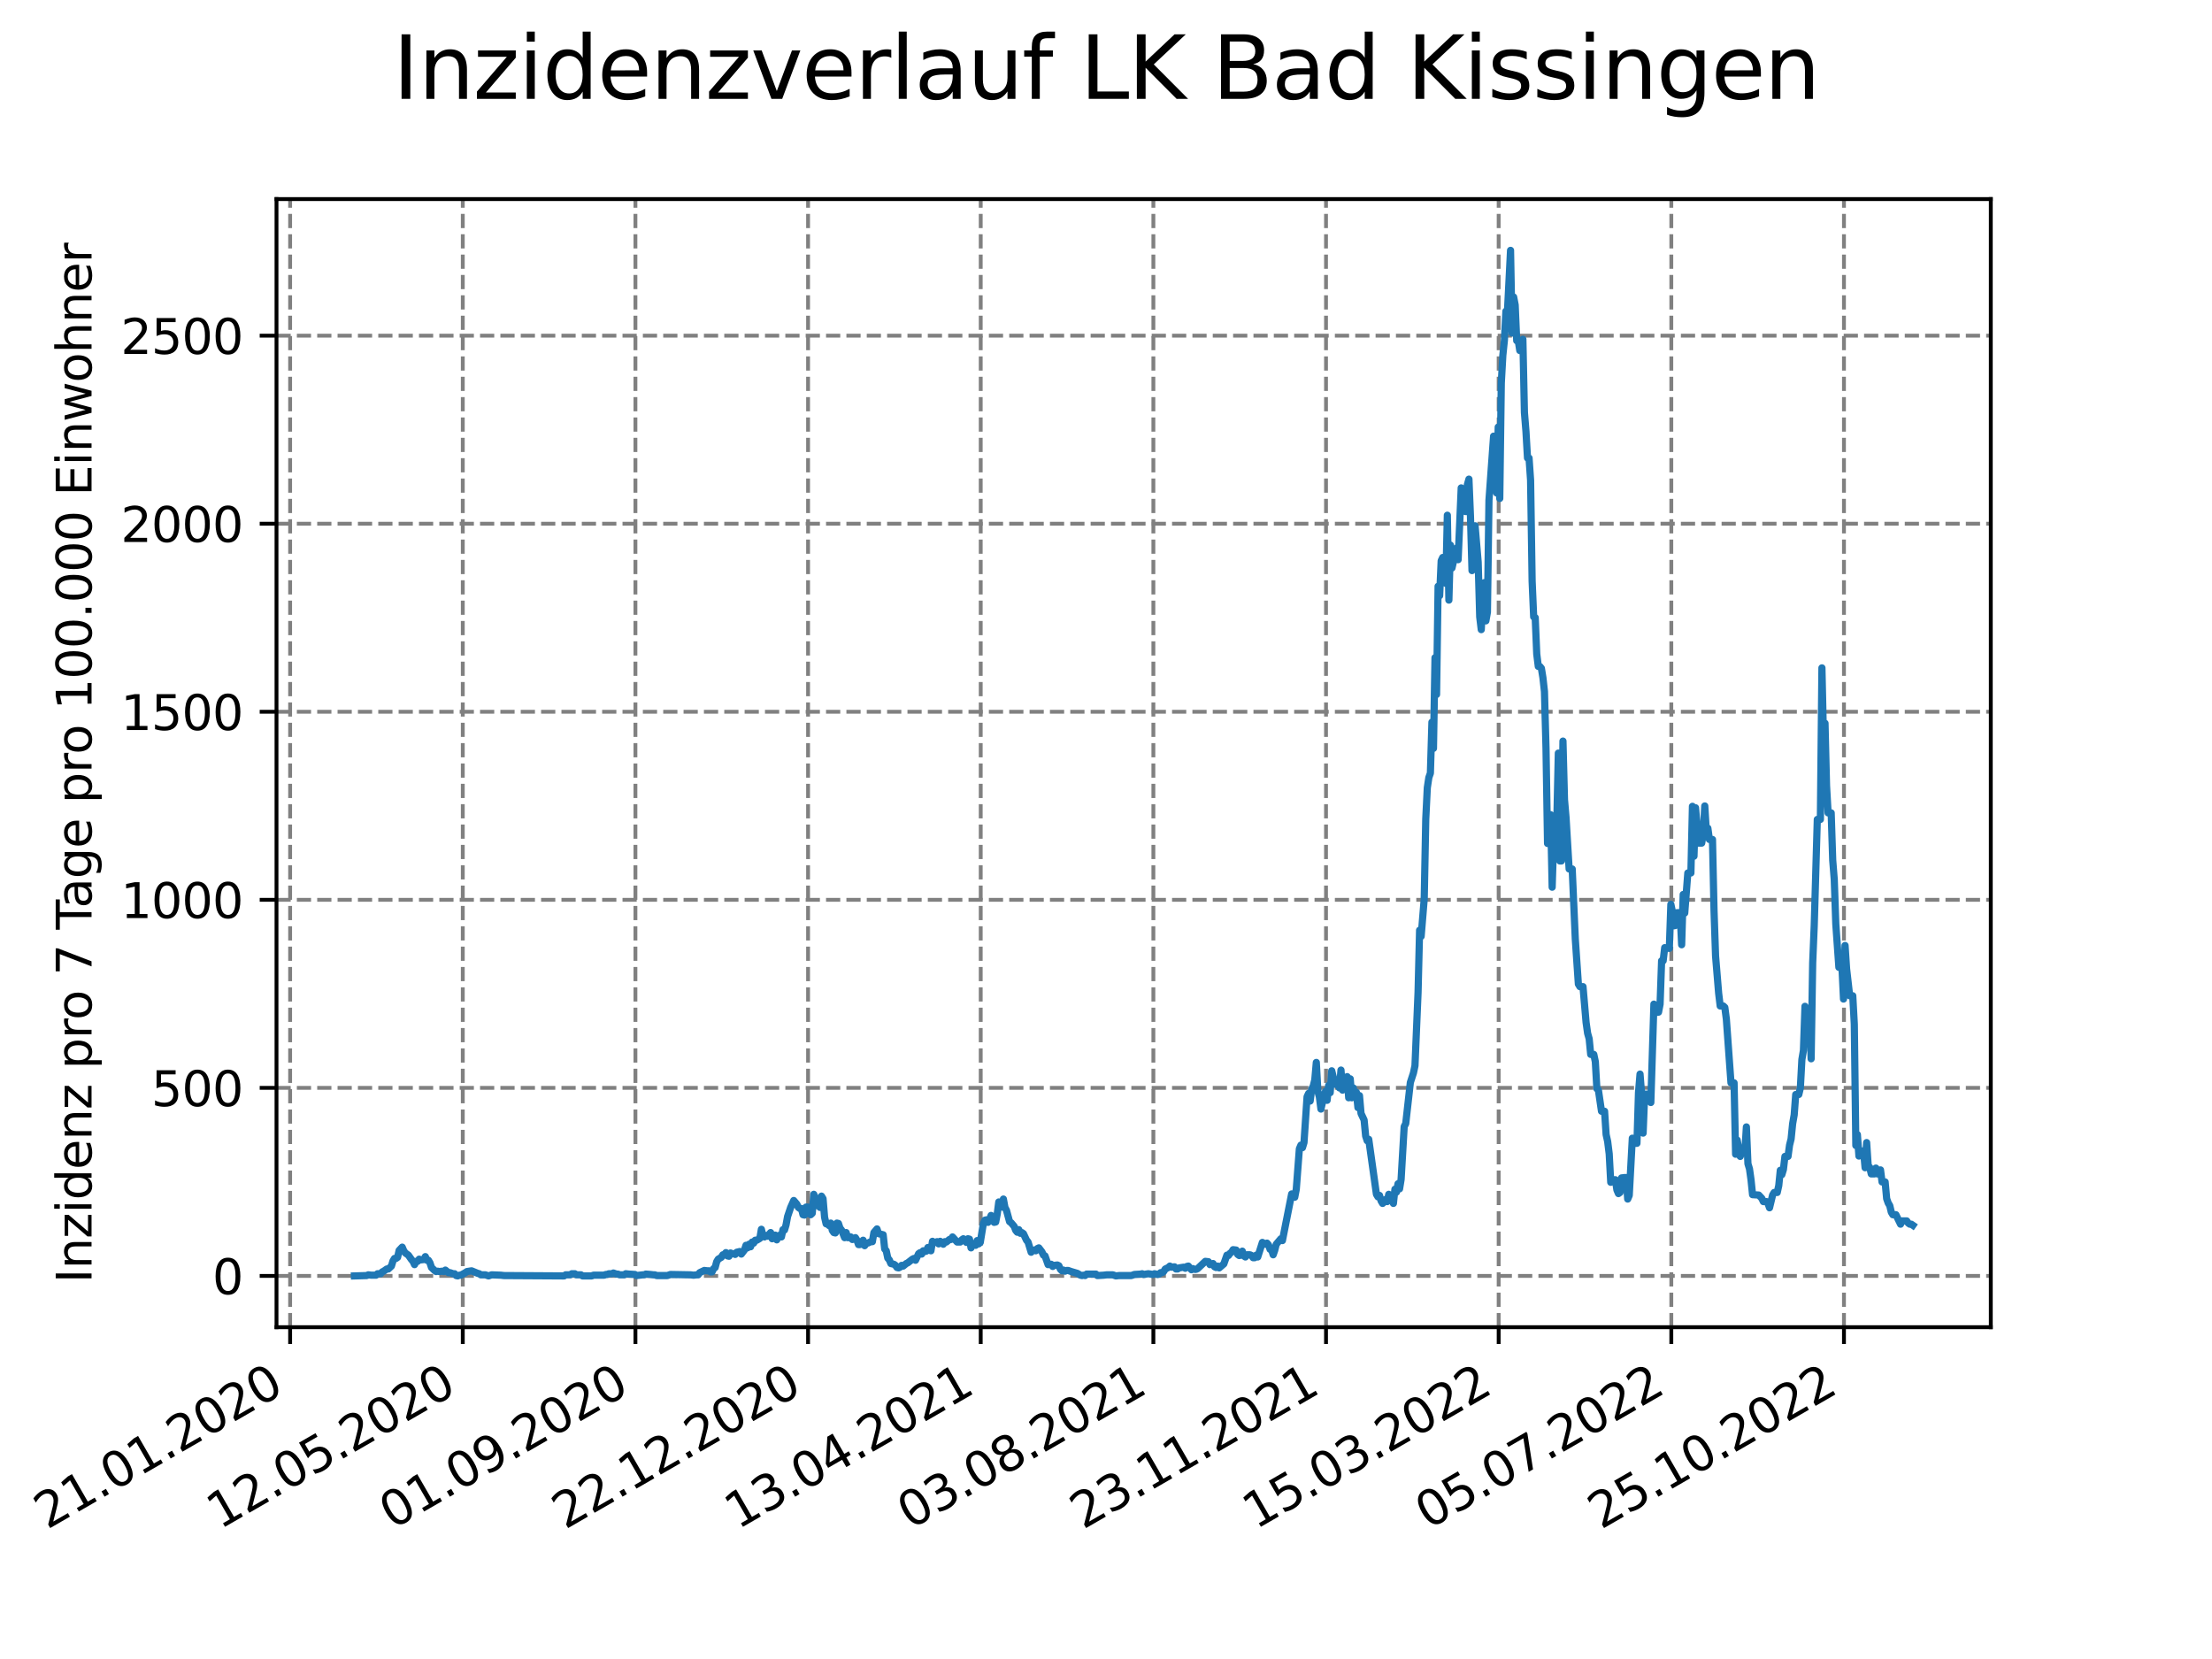 <?xml version="1.0" encoding="utf-8" standalone="no"?>
<!DOCTYPE svg PUBLIC "-//W3C//DTD SVG 1.1//EN"
  "http://www.w3.org/Graphics/SVG/1.1/DTD/svg11.dtd">
<svg xmlns:xlink="http://www.w3.org/1999/xlink" width="460.8pt" height="345.6pt" viewBox="0 0 460.8 345.6" xmlns="http://www.w3.org/2000/svg" version="1.1">
 <defs>
  <style type="text/css">*{stroke-linejoin: round; stroke-linecap: butt}</style>
 </defs>
 <g id="figure_1">
  <g id="patch_1">
   <path d="M 0 345.6 
L 460.8 345.6 
L 460.8 0 
L 0 0 
z
" style="fill: #ffffff"/>
  </g>
  <g id="axes_1">
   <g id="patch_2">
    <path d="M 57.6 276.48 
L 414.72 276.48 
L 414.72 41.472 
L 57.6 41.472 
z
" style="fill: #ffffff"/>
   </g>
   <g id="matplotlib.axis_1">
    <g id="xtick_1">
     <g id="line2d_1">
      <path d="M 60.439 276.48 
L 60.439 41.472 
" clip-path="url(#p7737fd9147)" style="fill: none; stroke-dasharray: 2.96,1.28; stroke-dashoffset: 0; stroke: #808080; stroke-width: 0.8"/>
     </g>
     <g id="line2d_2">
      <defs>
       <path id="mc0e96b7a63" d="M 0 0 
L 0 3.5 
" style="stroke: #000000; stroke-width: 0.8"/>
      </defs>
      <g>
       <use xlink:href="#mc0e96b7a63" x="60.439" y="276.48" style="stroke: #000000; stroke-width: 0.8"/>
      </g>
     </g>
     <g id="text_1">
      <!-- 21.01.2020 -->
      <g transform="translate(9.814 318.689) rotate(-30) scale(0.1 -0.1)">
       <defs>
        <path id="DejaVuSans-32" d="M 1228 531 
L 3431 531 
L 3431 0 
L 469 0 
L 469 531 
Q 828 903 1448 1529 
Q 2069 2156 2228 2338 
Q 2531 2678 2651 2914 
Q 2772 3150 2772 3378 
Q 2772 3750 2511 3984 
Q 2250 4219 1831 4219 
Q 1534 4219 1204 4116 
Q 875 4013 500 3803 
L 500 4441 
Q 881 4594 1212 4672 
Q 1544 4750 1819 4750 
Q 2544 4750 2975 4387 
Q 3406 4025 3406 3419 
Q 3406 3131 3298 2873 
Q 3191 2616 2906 2266 
Q 2828 2175 2409 1742 
Q 1991 1309 1228 531 
z
" transform="scale(0.016)"/>
        <path id="DejaVuSans-31" d="M 794 531 
L 1825 531 
L 1825 4091 
L 703 3866 
L 703 4441 
L 1819 4666 
L 2450 4666 
L 2450 531 
L 3481 531 
L 3481 0 
L 794 0 
L 794 531 
z
" transform="scale(0.016)"/>
        <path id="DejaVuSans-2e" d="M 684 794 
L 1344 794 
L 1344 0 
L 684 0 
L 684 794 
z
" transform="scale(0.016)"/>
        <path id="DejaVuSans-30" d="M 2034 4250 
Q 1547 4250 1301 3770 
Q 1056 3291 1056 2328 
Q 1056 1369 1301 889 
Q 1547 409 2034 409 
Q 2525 409 2770 889 
Q 3016 1369 3016 2328 
Q 3016 3291 2770 3770 
Q 2525 4250 2034 4250 
z
M 2034 4750 
Q 2819 4750 3233 4129 
Q 3647 3509 3647 2328 
Q 3647 1150 3233 529 
Q 2819 -91 2034 -91 
Q 1250 -91 836 529 
Q 422 1150 422 2328 
Q 422 3509 836 4129 
Q 1250 4750 2034 4750 
z
" transform="scale(0.016)"/>
       </defs>
       <use xlink:href="#DejaVuSans-32"/>
       <use xlink:href="#DejaVuSans-31" x="63.623"/>
       <use xlink:href="#DejaVuSans-2e" x="127.246"/>
       <use xlink:href="#DejaVuSans-30" x="159.033"/>
       <use xlink:href="#DejaVuSans-31" x="222.656"/>
       <use xlink:href="#DejaVuSans-2e" x="286.279"/>
       <use xlink:href="#DejaVuSans-32" x="318.066"/>
       <use xlink:href="#DejaVuSans-30" x="381.689"/>
       <use xlink:href="#DejaVuSans-32" x="445.312"/>
       <use xlink:href="#DejaVuSans-30" x="508.936"/>
      </g>
     </g>
    </g>
    <g id="xtick_2">
     <g id="line2d_3">
      <path d="M 96.405 276.48 
L 96.405 41.472 
" clip-path="url(#p7737fd9147)" style="fill: none; stroke-dasharray: 2.96,1.28; stroke-dashoffset: 0; stroke: #808080; stroke-width: 0.8"/>
     </g>
     <g id="line2d_4">
      <g>
       <use xlink:href="#mc0e96b7a63" x="96.405" y="276.48" style="stroke: #000000; stroke-width: 0.8"/>
      </g>
     </g>
     <g id="text_2">
      <!-- 12.05.2020 -->
      <g transform="translate(45.78 318.689) rotate(-30) scale(0.1 -0.1)">
       <defs>
        <path id="DejaVuSans-35" d="M 691 4666 
L 3169 4666 
L 3169 4134 
L 1269 4134 
L 1269 2991 
Q 1406 3038 1543 3061 
Q 1681 3084 1819 3084 
Q 2600 3084 3056 2656 
Q 3513 2228 3513 1497 
Q 3513 744 3044 326 
Q 2575 -91 1722 -91 
Q 1428 -91 1123 -41 
Q 819 9 494 109 
L 494 744 
Q 775 591 1075 516 
Q 1375 441 1709 441 
Q 2250 441 2565 725 
Q 2881 1009 2881 1497 
Q 2881 1984 2565 2268 
Q 2250 2553 1709 2553 
Q 1456 2553 1204 2497 
Q 953 2441 691 2322 
L 691 4666 
z
" transform="scale(0.016)"/>
       </defs>
       <use xlink:href="#DejaVuSans-31"/>
       <use xlink:href="#DejaVuSans-32" x="63.623"/>
       <use xlink:href="#DejaVuSans-2e" x="127.246"/>
       <use xlink:href="#DejaVuSans-30" x="159.033"/>
       <use xlink:href="#DejaVuSans-35" x="222.656"/>
       <use xlink:href="#DejaVuSans-2e" x="286.279"/>
       <use xlink:href="#DejaVuSans-32" x="318.066"/>
       <use xlink:href="#DejaVuSans-30" x="381.689"/>
       <use xlink:href="#DejaVuSans-32" x="445.312"/>
       <use xlink:href="#DejaVuSans-30" x="508.936"/>
      </g>
     </g>
    </g>
    <g id="xtick_3">
     <g id="line2d_5">
      <path d="M 132.371 276.48 
L 132.371 41.472 
" clip-path="url(#p7737fd9147)" style="fill: none; stroke-dasharray: 2.96,1.28; stroke-dashoffset: 0; stroke: #808080; stroke-width: 0.8"/>
     </g>
     <g id="line2d_6">
      <g>
       <use xlink:href="#mc0e96b7a63" x="132.371" y="276.48" style="stroke: #000000; stroke-width: 0.8"/>
      </g>
     </g>
     <g id="text_3">
      <!-- 01.09.2020 -->
      <g transform="translate(81.745 318.689) rotate(-30) scale(0.1 -0.1)">
       <defs>
        <path id="DejaVuSans-39" d="M 703 97 
L 703 672 
Q 941 559 1184 500 
Q 1428 441 1663 441 
Q 2288 441 2617 861 
Q 2947 1281 2994 2138 
Q 2813 1869 2534 1725 
Q 2256 1581 1919 1581 
Q 1219 1581 811 2004 
Q 403 2428 403 3163 
Q 403 3881 828 4315 
Q 1253 4750 1959 4750 
Q 2769 4750 3195 4129 
Q 3622 3509 3622 2328 
Q 3622 1225 3098 567 
Q 2575 -91 1691 -91 
Q 1453 -91 1209 -44 
Q 966 3 703 97 
z
M 1959 2075 
Q 2384 2075 2632 2365 
Q 2881 2656 2881 3163 
Q 2881 3666 2632 3958 
Q 2384 4250 1959 4250 
Q 1534 4250 1286 3958 
Q 1038 3666 1038 3163 
Q 1038 2656 1286 2365 
Q 1534 2075 1959 2075 
z
" transform="scale(0.016)"/>
       </defs>
       <use xlink:href="#DejaVuSans-30"/>
       <use xlink:href="#DejaVuSans-31" x="63.623"/>
       <use xlink:href="#DejaVuSans-2e" x="127.246"/>
       <use xlink:href="#DejaVuSans-30" x="159.033"/>
       <use xlink:href="#DejaVuSans-39" x="222.656"/>
       <use xlink:href="#DejaVuSans-2e" x="286.279"/>
       <use xlink:href="#DejaVuSans-32" x="318.066"/>
       <use xlink:href="#DejaVuSans-30" x="381.689"/>
       <use xlink:href="#DejaVuSans-32" x="445.312"/>
       <use xlink:href="#DejaVuSans-30" x="508.936"/>
      </g>
     </g>
    </g>
    <g id="xtick_4">
     <g id="line2d_7">
      <path d="M 168.336 276.48 
L 168.336 41.472 
" clip-path="url(#p7737fd9147)" style="fill: none; stroke-dasharray: 2.96,1.28; stroke-dashoffset: 0; stroke: #808080; stroke-width: 0.8"/>
     </g>
     <g id="line2d_8">
      <g>
       <use xlink:href="#mc0e96b7a63" x="168.336" y="276.48" style="stroke: #000000; stroke-width: 0.8"/>
      </g>
     </g>
     <g id="text_4">
      <!-- 22.12.2020 -->
      <g transform="translate(117.711 318.689) rotate(-30) scale(0.1 -0.1)">
       <use xlink:href="#DejaVuSans-32"/>
       <use xlink:href="#DejaVuSans-32" x="63.623"/>
       <use xlink:href="#DejaVuSans-2e" x="127.246"/>
       <use xlink:href="#DejaVuSans-31" x="159.033"/>
       <use xlink:href="#DejaVuSans-32" x="222.656"/>
       <use xlink:href="#DejaVuSans-2e" x="286.279"/>
       <use xlink:href="#DejaVuSans-32" x="318.066"/>
       <use xlink:href="#DejaVuSans-30" x="381.689"/>
       <use xlink:href="#DejaVuSans-32" x="445.312"/>
       <use xlink:href="#DejaVuSans-30" x="508.936"/>
      </g>
     </g>
    </g>
    <g id="xtick_5">
     <g id="line2d_9">
      <path d="M 204.302 276.48 
L 204.302 41.472 
" clip-path="url(#p7737fd9147)" style="fill: none; stroke-dasharray: 2.96,1.28; stroke-dashoffset: 0; stroke: #808080; stroke-width: 0.8"/>
     </g>
     <g id="line2d_10">
      <g>
       <use xlink:href="#mc0e96b7a63" x="204.302" y="276.48" style="stroke: #000000; stroke-width: 0.8"/>
      </g>
     </g>
     <g id="text_5">
      <!-- 13.04.2021 -->
      <g transform="translate(153.677 318.689) rotate(-30) scale(0.1 -0.1)">
       <defs>
        <path id="DejaVuSans-33" d="M 2597 2516 
Q 3050 2419 3304 2112 
Q 3559 1806 3559 1356 
Q 3559 666 3084 287 
Q 2609 -91 1734 -91 
Q 1441 -91 1130 -33 
Q 819 25 488 141 
L 488 750 
Q 750 597 1062 519 
Q 1375 441 1716 441 
Q 2309 441 2620 675 
Q 2931 909 2931 1356 
Q 2931 1769 2642 2001 
Q 2353 2234 1838 2234 
L 1294 2234 
L 1294 2753 
L 1863 2753 
Q 2328 2753 2575 2939 
Q 2822 3125 2822 3475 
Q 2822 3834 2567 4026 
Q 2313 4219 1838 4219 
Q 1578 4219 1281 4162 
Q 984 4106 628 3988 
L 628 4550 
Q 988 4650 1302 4700 
Q 1616 4750 1894 4750 
Q 2613 4750 3031 4423 
Q 3450 4097 3450 3541 
Q 3450 3153 3228 2886 
Q 3006 2619 2597 2516 
z
" transform="scale(0.016)"/>
        <path id="DejaVuSans-34" d="M 2419 4116 
L 825 1625 
L 2419 1625 
L 2419 4116 
z
M 2253 4666 
L 3047 4666 
L 3047 1625 
L 3713 1625 
L 3713 1100 
L 3047 1100 
L 3047 0 
L 2419 0 
L 2419 1100 
L 313 1100 
L 313 1709 
L 2253 4666 
z
" transform="scale(0.016)"/>
       </defs>
       <use xlink:href="#DejaVuSans-31"/>
       <use xlink:href="#DejaVuSans-33" x="63.623"/>
       <use xlink:href="#DejaVuSans-2e" x="127.246"/>
       <use xlink:href="#DejaVuSans-30" x="159.033"/>
       <use xlink:href="#DejaVuSans-34" x="222.656"/>
       <use xlink:href="#DejaVuSans-2e" x="286.279"/>
       <use xlink:href="#DejaVuSans-32" x="318.066"/>
       <use xlink:href="#DejaVuSans-30" x="381.689"/>
       <use xlink:href="#DejaVuSans-32" x="445.312"/>
       <use xlink:href="#DejaVuSans-31" x="508.936"/>
      </g>
     </g>
    </g>
    <g id="xtick_6">
     <g id="line2d_11">
      <path d="M 240.268 276.48 
L 240.268 41.472 
" clip-path="url(#p7737fd9147)" style="fill: none; stroke-dasharray: 2.96,1.28; stroke-dashoffset: 0; stroke: #808080; stroke-width: 0.8"/>
     </g>
     <g id="line2d_12">
      <g>
       <use xlink:href="#mc0e96b7a63" x="240.268" y="276.48" style="stroke: #000000; stroke-width: 0.8"/>
      </g>
     </g>
     <g id="text_6">
      <!-- 03.08.2021 -->
      <g transform="translate(189.642 318.689) rotate(-30) scale(0.1 -0.1)">
       <defs>
        <path id="DejaVuSans-38" d="M 2034 2216 
Q 1584 2216 1326 1975 
Q 1069 1734 1069 1313 
Q 1069 891 1326 650 
Q 1584 409 2034 409 
Q 2484 409 2743 651 
Q 3003 894 3003 1313 
Q 3003 1734 2745 1975 
Q 2488 2216 2034 2216 
z
M 1403 2484 
Q 997 2584 770 2862 
Q 544 3141 544 3541 
Q 544 4100 942 4425 
Q 1341 4750 2034 4750 
Q 2731 4750 3128 4425 
Q 3525 4100 3525 3541 
Q 3525 3141 3298 2862 
Q 3072 2584 2669 2484 
Q 3125 2378 3379 2068 
Q 3634 1759 3634 1313 
Q 3634 634 3220 271 
Q 2806 -91 2034 -91 
Q 1263 -91 848 271 
Q 434 634 434 1313 
Q 434 1759 690 2068 
Q 947 2378 1403 2484 
z
M 1172 3481 
Q 1172 3119 1398 2916 
Q 1625 2713 2034 2713 
Q 2441 2713 2670 2916 
Q 2900 3119 2900 3481 
Q 2900 3844 2670 4047 
Q 2441 4250 2034 4250 
Q 1625 4250 1398 4047 
Q 1172 3844 1172 3481 
z
" transform="scale(0.016)"/>
       </defs>
       <use xlink:href="#DejaVuSans-30"/>
       <use xlink:href="#DejaVuSans-33" x="63.623"/>
       <use xlink:href="#DejaVuSans-2e" x="127.246"/>
       <use xlink:href="#DejaVuSans-30" x="159.033"/>
       <use xlink:href="#DejaVuSans-38" x="222.656"/>
       <use xlink:href="#DejaVuSans-2e" x="286.279"/>
       <use xlink:href="#DejaVuSans-32" x="318.066"/>
       <use xlink:href="#DejaVuSans-30" x="381.689"/>
       <use xlink:href="#DejaVuSans-32" x="445.312"/>
       <use xlink:href="#DejaVuSans-31" x="508.936"/>
      </g>
     </g>
    </g>
    <g id="xtick_7">
     <g id="line2d_13">
      <path d="M 276.233 276.48 
L 276.233 41.472 
" clip-path="url(#p7737fd9147)" style="fill: none; stroke-dasharray: 2.96,1.28; stroke-dashoffset: 0; stroke: #808080; stroke-width: 0.8"/>
     </g>
     <g id="line2d_14">
      <g>
       <use xlink:href="#mc0e96b7a63" x="276.233" y="276.48" style="stroke: #000000; stroke-width: 0.8"/>
      </g>
     </g>
     <g id="text_7">
      <!-- 23.11.2021 -->
      <g transform="translate(225.608 318.689) rotate(-30) scale(0.1 -0.1)">
       <use xlink:href="#DejaVuSans-32"/>
       <use xlink:href="#DejaVuSans-33" x="63.623"/>
       <use xlink:href="#DejaVuSans-2e" x="127.246"/>
       <use xlink:href="#DejaVuSans-31" x="159.033"/>
       <use xlink:href="#DejaVuSans-31" x="222.656"/>
       <use xlink:href="#DejaVuSans-2e" x="286.279"/>
       <use xlink:href="#DejaVuSans-32" x="318.066"/>
       <use xlink:href="#DejaVuSans-30" x="381.689"/>
       <use xlink:href="#DejaVuSans-32" x="445.312"/>
       <use xlink:href="#DejaVuSans-31" x="508.936"/>
      </g>
     </g>
    </g>
    <g id="xtick_8">
     <g id="line2d_15">
      <path d="M 312.199 276.48 
L 312.199 41.472 
" clip-path="url(#p7737fd9147)" style="fill: none; stroke-dasharray: 2.96,1.28; stroke-dashoffset: 0; stroke: #808080; stroke-width: 0.8"/>
     </g>
     <g id="line2d_16">
      <g>
       <use xlink:href="#mc0e96b7a63" x="312.199" y="276.48" style="stroke: #000000; stroke-width: 0.8"/>
      </g>
     </g>
     <g id="text_8">
      <!-- 15.03.2022 -->
      <g transform="translate(261.574 318.689) rotate(-30) scale(0.1 -0.1)">
       <use xlink:href="#DejaVuSans-31"/>
       <use xlink:href="#DejaVuSans-35" x="63.623"/>
       <use xlink:href="#DejaVuSans-2e" x="127.246"/>
       <use xlink:href="#DejaVuSans-30" x="159.033"/>
       <use xlink:href="#DejaVuSans-33" x="222.656"/>
       <use xlink:href="#DejaVuSans-2e" x="286.279"/>
       <use xlink:href="#DejaVuSans-32" x="318.066"/>
       <use xlink:href="#DejaVuSans-30" x="381.689"/>
       <use xlink:href="#DejaVuSans-32" x="445.312"/>
       <use xlink:href="#DejaVuSans-32" x="508.936"/>
      </g>
     </g>
    </g>
    <g id="xtick_9">
     <g id="line2d_17">
      <path d="M 348.165 276.48 
L 348.165 41.472 
" clip-path="url(#p7737fd9147)" style="fill: none; stroke-dasharray: 2.96,1.28; stroke-dashoffset: 0; stroke: #808080; stroke-width: 0.8"/>
     </g>
     <g id="line2d_18">
      <g>
       <use xlink:href="#mc0e96b7a63" x="348.165" y="276.48" style="stroke: #000000; stroke-width: 0.8"/>
      </g>
     </g>
     <g id="text_9">
      <!-- 05.07.2022 -->
      <g transform="translate(297.54 318.689) rotate(-30) scale(0.1 -0.1)">
       <defs>
        <path id="DejaVuSans-37" d="M 525 4666 
L 3525 4666 
L 3525 4397 
L 1831 0 
L 1172 0 
L 2766 4134 
L 525 4134 
L 525 4666 
z
" transform="scale(0.016)"/>
       </defs>
       <use xlink:href="#DejaVuSans-30"/>
       <use xlink:href="#DejaVuSans-35" x="63.623"/>
       <use xlink:href="#DejaVuSans-2e" x="127.246"/>
       <use xlink:href="#DejaVuSans-30" x="159.033"/>
       <use xlink:href="#DejaVuSans-37" x="222.656"/>
       <use xlink:href="#DejaVuSans-2e" x="286.279"/>
       <use xlink:href="#DejaVuSans-32" x="318.066"/>
       <use xlink:href="#DejaVuSans-30" x="381.689"/>
       <use xlink:href="#DejaVuSans-32" x="445.312"/>
       <use xlink:href="#DejaVuSans-32" x="508.936"/>
      </g>
     </g>
    </g>
    <g id="xtick_10">
     <g id="line2d_19">
      <path d="M 384.13 276.48 
L 384.13 41.472 
" clip-path="url(#p7737fd9147)" style="fill: none; stroke-dasharray: 2.96,1.28; stroke-dashoffset: 0; stroke: #808080; stroke-width: 0.8"/>
     </g>
     <g id="line2d_20">
      <g>
       <use xlink:href="#mc0e96b7a63" x="384.13" y="276.48" style="stroke: #000000; stroke-width: 0.8"/>
      </g>
     </g>
     <g id="text_10">
      <!-- 25.10.2022 -->
      <g transform="translate(333.505 318.689) rotate(-30) scale(0.1 -0.1)">
       <use xlink:href="#DejaVuSans-32"/>
       <use xlink:href="#DejaVuSans-35" x="63.623"/>
       <use xlink:href="#DejaVuSans-2e" x="127.246"/>
       <use xlink:href="#DejaVuSans-31" x="159.033"/>
       <use xlink:href="#DejaVuSans-30" x="222.656"/>
       <use xlink:href="#DejaVuSans-2e" x="286.279"/>
       <use xlink:href="#DejaVuSans-32" x="318.066"/>
       <use xlink:href="#DejaVuSans-30" x="381.689"/>
       <use xlink:href="#DejaVuSans-32" x="445.312"/>
       <use xlink:href="#DejaVuSans-32" x="508.936"/>
      </g>
     </g>
    </g>
   </g>
   <g id="matplotlib.axis_2">
    <g id="ytick_1">
     <g id="line2d_21">
      <path d="M 57.6 265.798 
L 414.72 265.798 
" clip-path="url(#p7737fd9147)" style="fill: none; stroke-dasharray: 2.96,1.28; stroke-dashoffset: 0; stroke: #808080; stroke-width: 0.8"/>
     </g>
     <g id="line2d_22">
      <defs>
       <path id="m19cb32f38e" d="M 0 0 
L -3.5 0 
" style="stroke: #000000; stroke-width: 0.8"/>
      </defs>
      <g>
       <use xlink:href="#m19cb32f38e" x="57.6" y="265.798" style="stroke: #000000; stroke-width: 0.8"/>
      </g>
     </g>
     <g id="text_11">
      <!-- 0 -->
      <g transform="translate(44.237 269.597) scale(0.1 -0.1)">
       <use xlink:href="#DejaVuSans-30"/>
      </g>
     </g>
    </g>
    <g id="ytick_2">
     <g id="line2d_23">
      <path d="M 57.6 226.623 
L 414.72 226.623 
" clip-path="url(#p7737fd9147)" style="fill: none; stroke-dasharray: 2.96,1.28; stroke-dashoffset: 0; stroke: #808080; stroke-width: 0.8"/>
     </g>
     <g id="line2d_24">
      <g>
       <use xlink:href="#m19cb32f38e" x="57.6" y="226.623" style="stroke: #000000; stroke-width: 0.8"/>
      </g>
     </g>
     <g id="text_12">
      <!-- 500 -->
      <g transform="translate(31.512 230.422) scale(0.1 -0.1)">
       <use xlink:href="#DejaVuSans-35"/>
       <use xlink:href="#DejaVuSans-30" x="63.623"/>
       <use xlink:href="#DejaVuSans-30" x="127.246"/>
      </g>
     </g>
    </g>
    <g id="ytick_3">
     <g id="line2d_25">
      <path d="M 57.6 187.448 
L 414.72 187.448 
" clip-path="url(#p7737fd9147)" style="fill: none; stroke-dasharray: 2.96,1.28; stroke-dashoffset: 0; stroke: #808080; stroke-width: 0.8"/>
     </g>
     <g id="line2d_26">
      <g>
       <use xlink:href="#m19cb32f38e" x="57.6" y="187.448" style="stroke: #000000; stroke-width: 0.8"/>
      </g>
     </g>
     <g id="text_13">
      <!-- 1000 -->
      <g transform="translate(25.15 191.247) scale(0.1 -0.1)">
       <use xlink:href="#DejaVuSans-31"/>
       <use xlink:href="#DejaVuSans-30" x="63.623"/>
       <use xlink:href="#DejaVuSans-30" x="127.246"/>
       <use xlink:href="#DejaVuSans-30" x="190.869"/>
      </g>
     </g>
    </g>
    <g id="ytick_4">
     <g id="line2d_27">
      <path d="M 57.6 148.273 
L 414.72 148.273 
" clip-path="url(#p7737fd9147)" style="fill: none; stroke-dasharray: 2.96,1.28; stroke-dashoffset: 0; stroke: #808080; stroke-width: 0.8"/>
     </g>
     <g id="line2d_28">
      <g>
       <use xlink:href="#m19cb32f38e" x="57.6" y="148.273" style="stroke: #000000; stroke-width: 0.8"/>
      </g>
     </g>
     <g id="text_14">
      <!-- 1500 -->
      <g transform="translate(25.15 152.072) scale(0.1 -0.1)">
       <use xlink:href="#DejaVuSans-31"/>
       <use xlink:href="#DejaVuSans-35" x="63.623"/>
       <use xlink:href="#DejaVuSans-30" x="127.246"/>
       <use xlink:href="#DejaVuSans-30" x="190.869"/>
      </g>
     </g>
    </g>
    <g id="ytick_5">
     <g id="line2d_29">
      <path d="M 57.6 109.098 
L 414.72 109.098 
" clip-path="url(#p7737fd9147)" style="fill: none; stroke-dasharray: 2.96,1.28; stroke-dashoffset: 0; stroke: #808080; stroke-width: 0.8"/>
     </g>
     <g id="line2d_30">
      <g>
       <use xlink:href="#m19cb32f38e" x="57.6" y="109.098" style="stroke: #000000; stroke-width: 0.8"/>
      </g>
     </g>
     <g id="text_15">
      <!-- 2000 -->
      <g transform="translate(25.15 112.897) scale(0.1 -0.1)">
       <use xlink:href="#DejaVuSans-32"/>
       <use xlink:href="#DejaVuSans-30" x="63.623"/>
       <use xlink:href="#DejaVuSans-30" x="127.246"/>
       <use xlink:href="#DejaVuSans-30" x="190.869"/>
      </g>
     </g>
    </g>
    <g id="ytick_6">
     <g id="line2d_31">
      <path d="M 57.6 69.923 
L 414.72 69.923 
" clip-path="url(#p7737fd9147)" style="fill: none; stroke-dasharray: 2.96,1.28; stroke-dashoffset: 0; stroke: #808080; stroke-width: 0.8"/>
     </g>
     <g id="line2d_32">
      <g>
       <use xlink:href="#m19cb32f38e" x="57.6" y="69.923" style="stroke: #000000; stroke-width: 0.8"/>
      </g>
     </g>
     <g id="text_16">
      <!-- 2500 -->
      <g transform="translate(25.15 73.722) scale(0.1 -0.1)">
       <use xlink:href="#DejaVuSans-32"/>
       <use xlink:href="#DejaVuSans-35" x="63.623"/>
       <use xlink:href="#DejaVuSans-30" x="127.246"/>
       <use xlink:href="#DejaVuSans-30" x="190.869"/>
      </g>
     </g>
    </g>
    <g id="text_17">
     <!-- Inzidenz pro 7 Tage pro 100.000 Einwohner -->
     <g transform="translate(19.07 267.301) rotate(-90) scale(0.1 -0.1)">
      <defs>
       <path id="DejaVuSans-49" d="M 628 4666 
L 1259 4666 
L 1259 0 
L 628 0 
L 628 4666 
z
" transform="scale(0.016)"/>
       <path id="DejaVuSans-6e" d="M 3513 2113 
L 3513 0 
L 2938 0 
L 2938 2094 
Q 2938 2591 2744 2837 
Q 2550 3084 2163 3084 
Q 1697 3084 1428 2787 
Q 1159 2491 1159 1978 
L 1159 0 
L 581 0 
L 581 3500 
L 1159 3500 
L 1159 2956 
Q 1366 3272 1645 3428 
Q 1925 3584 2291 3584 
Q 2894 3584 3203 3211 
Q 3513 2838 3513 2113 
z
" transform="scale(0.016)"/>
       <path id="DejaVuSans-7a" d="M 353 3500 
L 3084 3500 
L 3084 2975 
L 922 459 
L 3084 459 
L 3084 0 
L 275 0 
L 275 525 
L 2438 3041 
L 353 3041 
L 353 3500 
z
" transform="scale(0.016)"/>
       <path id="DejaVuSans-69" d="M 603 3500 
L 1178 3500 
L 1178 0 
L 603 0 
L 603 3500 
z
M 603 4863 
L 1178 4863 
L 1178 4134 
L 603 4134 
L 603 4863 
z
" transform="scale(0.016)"/>
       <path id="DejaVuSans-64" d="M 2906 2969 
L 2906 4863 
L 3481 4863 
L 3481 0 
L 2906 0 
L 2906 525 
Q 2725 213 2448 61 
Q 2172 -91 1784 -91 
Q 1150 -91 751 415 
Q 353 922 353 1747 
Q 353 2572 751 3078 
Q 1150 3584 1784 3584 
Q 2172 3584 2448 3432 
Q 2725 3281 2906 2969 
z
M 947 1747 
Q 947 1113 1208 752 
Q 1469 391 1925 391 
Q 2381 391 2643 752 
Q 2906 1113 2906 1747 
Q 2906 2381 2643 2742 
Q 2381 3103 1925 3103 
Q 1469 3103 1208 2742 
Q 947 2381 947 1747 
z
" transform="scale(0.016)"/>
       <path id="DejaVuSans-65" d="M 3597 1894 
L 3597 1613 
L 953 1613 
Q 991 1019 1311 708 
Q 1631 397 2203 397 
Q 2534 397 2845 478 
Q 3156 559 3463 722 
L 3463 178 
Q 3153 47 2828 -22 
Q 2503 -91 2169 -91 
Q 1331 -91 842 396 
Q 353 884 353 1716 
Q 353 2575 817 3079 
Q 1281 3584 2069 3584 
Q 2775 3584 3186 3129 
Q 3597 2675 3597 1894 
z
M 3022 2063 
Q 3016 2534 2758 2815 
Q 2500 3097 2075 3097 
Q 1594 3097 1305 2825 
Q 1016 2553 972 2059 
L 3022 2063 
z
" transform="scale(0.016)"/>
       <path id="DejaVuSans-20" transform="scale(0.016)"/>
       <path id="DejaVuSans-70" d="M 1159 525 
L 1159 -1331 
L 581 -1331 
L 581 3500 
L 1159 3500 
L 1159 2969 
Q 1341 3281 1617 3432 
Q 1894 3584 2278 3584 
Q 2916 3584 3314 3078 
Q 3713 2572 3713 1747 
Q 3713 922 3314 415 
Q 2916 -91 2278 -91 
Q 1894 -91 1617 61 
Q 1341 213 1159 525 
z
M 3116 1747 
Q 3116 2381 2855 2742 
Q 2594 3103 2138 3103 
Q 1681 3103 1420 2742 
Q 1159 2381 1159 1747 
Q 1159 1113 1420 752 
Q 1681 391 2138 391 
Q 2594 391 2855 752 
Q 3116 1113 3116 1747 
z
" transform="scale(0.016)"/>
       <path id="DejaVuSans-72" d="M 2631 2963 
Q 2534 3019 2420 3045 
Q 2306 3072 2169 3072 
Q 1681 3072 1420 2755 
Q 1159 2438 1159 1844 
L 1159 0 
L 581 0 
L 581 3500 
L 1159 3500 
L 1159 2956 
Q 1341 3275 1631 3429 
Q 1922 3584 2338 3584 
Q 2397 3584 2469 3576 
Q 2541 3569 2628 3553 
L 2631 2963 
z
" transform="scale(0.016)"/>
       <path id="DejaVuSans-6f" d="M 1959 3097 
Q 1497 3097 1228 2736 
Q 959 2375 959 1747 
Q 959 1119 1226 758 
Q 1494 397 1959 397 
Q 2419 397 2687 759 
Q 2956 1122 2956 1747 
Q 2956 2369 2687 2733 
Q 2419 3097 1959 3097 
z
M 1959 3584 
Q 2709 3584 3137 3096 
Q 3566 2609 3566 1747 
Q 3566 888 3137 398 
Q 2709 -91 1959 -91 
Q 1206 -91 779 398 
Q 353 888 353 1747 
Q 353 2609 779 3096 
Q 1206 3584 1959 3584 
z
" transform="scale(0.016)"/>
       <path id="DejaVuSans-54" d="M -19 4666 
L 3928 4666 
L 3928 4134 
L 2272 4134 
L 2272 0 
L 1638 0 
L 1638 4134 
L -19 4134 
L -19 4666 
z
" transform="scale(0.016)"/>
       <path id="DejaVuSans-61" d="M 2194 1759 
Q 1497 1759 1228 1600 
Q 959 1441 959 1056 
Q 959 750 1161 570 
Q 1363 391 1709 391 
Q 2188 391 2477 730 
Q 2766 1069 2766 1631 
L 2766 1759 
L 2194 1759 
z
M 3341 1997 
L 3341 0 
L 2766 0 
L 2766 531 
Q 2569 213 2275 61 
Q 1981 -91 1556 -91 
Q 1019 -91 701 211 
Q 384 513 384 1019 
Q 384 1609 779 1909 
Q 1175 2209 1959 2209 
L 2766 2209 
L 2766 2266 
Q 2766 2663 2505 2880 
Q 2244 3097 1772 3097 
Q 1472 3097 1187 3025 
Q 903 2953 641 2809 
L 641 3341 
Q 956 3463 1253 3523 
Q 1550 3584 1831 3584 
Q 2591 3584 2966 3190 
Q 3341 2797 3341 1997 
z
" transform="scale(0.016)"/>
       <path id="DejaVuSans-67" d="M 2906 1791 
Q 2906 2416 2648 2759 
Q 2391 3103 1925 3103 
Q 1463 3103 1205 2759 
Q 947 2416 947 1791 
Q 947 1169 1205 825 
Q 1463 481 1925 481 
Q 2391 481 2648 825 
Q 2906 1169 2906 1791 
z
M 3481 434 
Q 3481 -459 3084 -895 
Q 2688 -1331 1869 -1331 
Q 1566 -1331 1297 -1286 
Q 1028 -1241 775 -1147 
L 775 -588 
Q 1028 -725 1275 -790 
Q 1522 -856 1778 -856 
Q 2344 -856 2625 -561 
Q 2906 -266 2906 331 
L 2906 616 
Q 2728 306 2450 153 
Q 2172 0 1784 0 
Q 1141 0 747 490 
Q 353 981 353 1791 
Q 353 2603 747 3093 
Q 1141 3584 1784 3584 
Q 2172 3584 2450 3431 
Q 2728 3278 2906 2969 
L 2906 3500 
L 3481 3500 
L 3481 434 
z
" transform="scale(0.016)"/>
       <path id="DejaVuSans-45" d="M 628 4666 
L 3578 4666 
L 3578 4134 
L 1259 4134 
L 1259 2753 
L 3481 2753 
L 3481 2222 
L 1259 2222 
L 1259 531 
L 3634 531 
L 3634 0 
L 628 0 
L 628 4666 
z
" transform="scale(0.016)"/>
       <path id="DejaVuSans-77" d="M 269 3500 
L 844 3500 
L 1563 769 
L 2278 3500 
L 2956 3500 
L 3675 769 
L 4391 3500 
L 4966 3500 
L 4050 0 
L 3372 0 
L 2619 2869 
L 1863 0 
L 1184 0 
L 269 3500 
z
" transform="scale(0.016)"/>
       <path id="DejaVuSans-68" d="M 3513 2113 
L 3513 0 
L 2938 0 
L 2938 2094 
Q 2938 2591 2744 2837 
Q 2550 3084 2163 3084 
Q 1697 3084 1428 2787 
Q 1159 2491 1159 1978 
L 1159 0 
L 581 0 
L 581 4863 
L 1159 4863 
L 1159 2956 
Q 1366 3272 1645 3428 
Q 1925 3584 2291 3584 
Q 2894 3584 3203 3211 
Q 3513 2838 3513 2113 
z
" transform="scale(0.016)"/>
      </defs>
      <use xlink:href="#DejaVuSans-49"/>
      <use xlink:href="#DejaVuSans-6e" x="29.492"/>
      <use xlink:href="#DejaVuSans-7a" x="92.871"/>
      <use xlink:href="#DejaVuSans-69" x="145.361"/>
      <use xlink:href="#DejaVuSans-64" x="173.145"/>
      <use xlink:href="#DejaVuSans-65" x="236.621"/>
      <use xlink:href="#DejaVuSans-6e" x="298.145"/>
      <use xlink:href="#DejaVuSans-7a" x="361.523"/>
      <use xlink:href="#DejaVuSans-20" x="414.014"/>
      <use xlink:href="#DejaVuSans-70" x="445.801"/>
      <use xlink:href="#DejaVuSans-72" x="509.277"/>
      <use xlink:href="#DejaVuSans-6f" x="548.141"/>
      <use xlink:href="#DejaVuSans-20" x="609.322"/>
      <use xlink:href="#DejaVuSans-37" x="641.109"/>
      <use xlink:href="#DejaVuSans-20" x="704.732"/>
      <use xlink:href="#DejaVuSans-54" x="736.52"/>
      <use xlink:href="#DejaVuSans-61" x="781.104"/>
      <use xlink:href="#DejaVuSans-67" x="842.383"/>
      <use xlink:href="#DejaVuSans-65" x="905.859"/>
      <use xlink:href="#DejaVuSans-20" x="967.383"/>
      <use xlink:href="#DejaVuSans-70" x="999.17"/>
      <use xlink:href="#DejaVuSans-72" x="1062.646"/>
      <use xlink:href="#DejaVuSans-6f" x="1101.51"/>
      <use xlink:href="#DejaVuSans-20" x="1162.691"/>
      <use xlink:href="#DejaVuSans-31" x="1194.479"/>
      <use xlink:href="#DejaVuSans-30" x="1258.102"/>
      <use xlink:href="#DejaVuSans-30" x="1321.725"/>
      <use xlink:href="#DejaVuSans-2e" x="1385.348"/>
      <use xlink:href="#DejaVuSans-30" x="1417.135"/>
      <use xlink:href="#DejaVuSans-30" x="1480.758"/>
      <use xlink:href="#DejaVuSans-30" x="1544.381"/>
      <use xlink:href="#DejaVuSans-20" x="1608.004"/>
      <use xlink:href="#DejaVuSans-45" x="1639.791"/>
      <use xlink:href="#DejaVuSans-69" x="1702.975"/>
      <use xlink:href="#DejaVuSans-6e" x="1730.758"/>
      <use xlink:href="#DejaVuSans-77" x="1794.137"/>
      <use xlink:href="#DejaVuSans-6f" x="1875.924"/>
      <use xlink:href="#DejaVuSans-68" x="1937.105"/>
      <use xlink:href="#DejaVuSans-6e" x="2000.484"/>
      <use xlink:href="#DejaVuSans-65" x="2063.863"/>
      <use xlink:href="#DejaVuSans-72" x="2125.387"/>
     </g>
    </g>
   </g>
   <g id="line2d_33">
    <path d="M 73.833 265.798 
L 76.402 265.722 
L 76.723 265.57 
L 77.365 265.646 
L 78.328 265.646 
L 78.65 265.342 
L 79.292 265.342 
L 79.613 264.963 
L 79.934 264.811 
L 80.576 264.356 
L 80.897 264.356 
L 81.54 263.749 
L 81.861 262.686 
L 82.182 262.155 
L 82.503 262.155 
L 82.824 261.927 
L 83.145 260.485 
L 83.788 259.802 
L 84.109 260.561 
L 84.43 261.016 
L 85.072 261.472 
L 85.714 262.383 
L 86.035 262.762 
L 86.356 263.445 
L 86.678 262.762 
L 86.999 262.762 
L 87.32 262.307 
L 87.641 262.458 
L 88.283 262.383 
L 88.604 261.775 
L 88.925 262.534 
L 89.247 262.534 
L 89.568 263.066 
L 89.889 264.052 
L 90.531 264.659 
L 90.852 264.887 
L 91.173 264.811 
L 91.494 264.887 
L 92.137 264.811 
L 92.458 264.887 
L 92.779 264.584 
L 93.421 265.115 
L 93.742 265.115 
L 94.385 265.342 
L 94.706 265.342 
L 95.027 265.722 
L 95.348 265.798 
L 95.669 265.646 
L 95.99 265.646 
L 96.954 265.115 
L 97.275 264.887 
L 98.238 264.735 
L 99.523 265.267 
L 99.844 265.342 
L 100.165 265.57 
L 101.128 265.57 
L 101.77 265.798 
L 102.413 265.57 
L 104.339 265.646 
L 104.982 265.722 
L 117.505 265.798 
L 117.826 265.57 
L 118.79 265.57 
L 119.111 265.342 
L 119.753 265.342 
L 120.074 265.57 
L 121.038 265.57 
L 121.359 265.798 
L 123.286 265.798 
L 123.607 265.646 
L 125.855 265.646 
L 126.176 265.494 
L 126.497 265.494 
L 126.818 265.342 
L 127.46 265.342 
L 127.781 265.191 
L 128.424 265.418 
L 128.745 265.418 
L 129.066 265.57 
L 130.029 265.57 
L 130.35 265.342 
L 130.992 265.418 
L 132.277 265.494 
L 132.598 265.722 
L 133.24 265.646 
L 133.883 265.57 
L 134.204 265.57 
L 134.525 265.418 
L 135.488 265.494 
L 136.13 265.57 
L 136.452 265.57 
L 136.773 265.722 
L 139.021 265.722 
L 139.663 265.494 
L 143.837 265.57 
L 144.48 265.646 
L 145.122 265.57 
L 145.443 265.57 
L 145.764 265.115 
L 146.727 264.659 
L 147.37 264.735 
L 147.691 264.735 
L 148.012 264.963 
L 148.333 264.963 
L 148.654 264.28 
L 148.975 264.052 
L 149.296 262.838 
L 149.618 262.307 
L 150.26 261.927 
L 150.581 261.396 
L 150.902 261.32 
L 151.223 260.941 
L 151.544 261.624 
L 151.865 261.7 
L 152.187 261.016 
L 152.508 261.168 
L 152.829 261.168 
L 153.15 261.32 
L 153.471 260.865 
L 154.113 260.713 
L 154.434 261.244 
L 155.077 260.409 
L 155.398 259.423 
L 155.719 259.954 
L 156.04 259.195 
L 156.361 259.726 
L 156.682 258.74 
L 157.003 258.967 
L 157.325 258.36 
L 157.646 258.36 
L 158.288 257.981 
L 158.609 256.083 
L 158.93 257.449 
L 159.251 257.677 
L 159.572 257.374 
L 159.893 257.525 
L 160.536 256.766 
L 160.857 258.057 
L 161.178 257.449 
L 161.499 257.298 
L 161.82 258.284 
L 162.141 257.449 
L 162.462 257.298 
L 162.784 257.677 
L 163.105 256.159 
L 163.426 256.235 
L 163.747 255.173 
L 164.068 253.427 
L 164.71 251.53 
L 165.353 250.088 
L 165.995 250.847 
L 166.316 251.53 
L 166.637 251.757 
L 166.958 251.757 
L 167.279 253.048 
L 167.6 253.123 
L 167.922 251.454 
L 168.243 251.454 
L 168.564 251.757 
L 168.885 253.048 
L 169.206 252.744 
L 169.527 248.797 
L 169.848 249.632 
L 170.169 251.15 
L 170.491 250.998 
L 170.812 251.53 
L 171.133 249.177 
L 171.454 249.708 
L 171.775 253.579 
L 172.096 254.945 
L 172.417 255.021 
L 172.738 255.324 
L 173.059 254.793 
L 173.381 256.311 
L 173.702 256.766 
L 174.023 256.842 
L 174.344 254.793 
L 174.665 254.869 
L 174.986 255.856 
L 175.307 256.235 
L 175.95 257.829 
L 176.271 256.766 
L 176.592 257.829 
L 176.913 257.829 
L 177.234 257.677 
L 177.555 258.208 
L 177.876 258.132 
L 178.197 257.829 
L 178.519 258.36 
L 178.84 259.271 
L 179.161 259.271 
L 179.482 259.119 
L 179.803 258.36 
L 180.124 259.499 
L 180.445 258.967 
L 180.766 258.967 
L 181.409 258.664 
L 181.73 258.664 
L 182.051 256.766 
L 182.693 256.007 
L 183.014 256.994 
L 183.978 257.222 
L 184.299 260.182 
L 184.62 260.561 
L 184.941 262.079 
L 185.262 262.458 
L 185.583 263.217 
L 186.225 263.369 
L 186.547 263.597 
L 186.868 264.052 
L 187.189 264.128 
L 187.51 263.976 
L 187.831 263.597 
L 188.152 263.749 
L 188.794 263.217 
L 189.116 263.066 
L 190.079 262.307 
L 190.4 262.155 
L 190.721 262.534 
L 191.363 261.168 
L 191.685 260.941 
L 192.006 261.244 
L 192.327 260.561 
L 192.648 260.713 
L 192.969 260.637 
L 193.29 259.878 
L 193.611 260.409 
L 193.932 260.561 
L 194.254 258.588 
L 194.575 258.891 
L 195.217 258.664 
L 195.538 259.119 
L 195.859 258.588 
L 196.18 258.816 
L 196.501 259.195 
L 196.823 258.664 
L 197.144 258.74 
L 197.786 258.208 
L 198.107 258.208 
L 198.428 257.677 
L 199.392 258.74 
L 200.034 258.74 
L 200.355 258.284 
L 200.676 258.057 
L 201.318 258.816 
L 201.639 258.057 
L 201.96 258.132 
L 202.282 259.954 
L 202.603 259.043 
L 203.245 259.423 
L 203.566 258.436 
L 203.887 259.119 
L 204.208 258.816 
L 204.851 254.869 
L 205.172 254.186 
L 205.493 254.11 
L 205.814 254.641 
L 206.135 254.11 
L 206.456 253.199 
L 206.777 254.262 
L 207.098 254.641 
L 207.42 254.565 
L 207.741 252.896 
L 208.062 250.391 
L 208.383 250.619 
L 208.704 251.454 
L 209.025 249.784 
L 209.346 251.53 
L 209.667 252.137 
L 210.31 254.49 
L 210.631 254.717 
L 211.273 255.476 
L 211.594 256.311 
L 211.915 256.69 
L 212.236 256.159 
L 212.558 256.918 
L 212.879 256.766 
L 213.2 256.994 
L 213.842 258.36 
L 214.163 258.74 
L 214.805 260.865 
L 215.126 260.485 
L 215.448 260.409 
L 215.769 260.561 
L 216.09 260.106 
L 216.411 259.954 
L 217.053 260.789 
L 217.374 261.472 
L 217.695 261.624 
L 218.338 263.445 
L 218.98 263.369 
L 219.301 263.825 
L 219.622 263.597 
L 220.264 263.521 
L 220.586 263.673 
L 220.907 264.432 
L 221.228 264.735 
L 221.549 264.584 
L 221.87 264.811 
L 222.191 264.659 
L 222.512 264.659 
L 223.155 264.887 
L 224.439 265.267 
L 225.081 265.646 
L 225.402 265.722 
L 225.724 265.646 
L 226.045 265.722 
L 226.366 265.418 
L 228.293 265.418 
L 228.614 265.722 
L 229.898 265.646 
L 230.54 265.57 
L 231.825 265.57 
L 232.467 265.798 
L 233.109 265.722 
L 235.678 265.722 
L 236.321 265.494 
L 237.605 265.418 
L 237.926 265.342 
L 238.247 265.494 
L 239.211 265.342 
L 240.174 265.494 
L 240.495 265.342 
L 241.137 265.494 
L 241.459 265.418 
L 241.78 265.115 
L 242.101 265.115 
L 242.422 264.887 
L 242.743 264.356 
L 243.385 264.052 
L 243.706 263.749 
L 244.027 263.976 
L 244.67 263.9 
L 244.991 264.356 
L 245.312 264.356 
L 245.633 264.128 
L 246.596 263.976 
L 246.918 264.204 
L 247.239 263.825 
L 247.56 263.749 
L 248.202 264.508 
L 248.523 264.28 
L 248.844 264.432 
L 249.165 264.432 
L 249.487 264.28 
L 250.129 263.673 
L 251.092 262.762 
L 251.734 262.838 
L 252.056 263.445 
L 252.698 263.217 
L 253.019 263.9 
L 253.34 264.052 
L 253.661 263.749 
L 253.982 264.128 
L 254.946 263.293 
L 255.588 261.472 
L 255.909 261.548 
L 256.23 261.092 
L 256.551 260.865 
L 256.872 260.333 
L 257.515 260.409 
L 257.836 261.32 
L 258.157 261.548 
L 258.478 261.472 
L 258.799 260.637 
L 259.12 261.624 
L 259.441 261.851 
L 259.762 261.396 
L 260.405 261.396 
L 260.726 261.548 
L 261.047 262.003 
L 261.368 262.003 
L 261.689 261.472 
L 262.01 261.851 
L 262.974 258.816 
L 263.616 259.195 
L 263.937 258.967 
L 264.258 259.347 
L 264.579 260.258 
L 264.9 260.333 
L 265.222 261.396 
L 265.543 260.485 
L 265.864 259.195 
L 266.827 258.057 
L 267.148 258.436 
L 269.075 248.722 
L 269.396 248.797 
L 269.717 249.405 
L 270.038 247.735 
L 270.681 239.311 
L 271.002 238.552 
L 271.323 239.083 
L 271.644 238.02 
L 272.286 228.458 
L 272.607 227.775 
L 272.928 229.368 
L 273.25 226.864 
L 273.571 226.257 
L 273.892 224.966 
L 274.213 221.324 
L 274.534 227.319 
L 274.855 228.534 
L 275.176 231.038 
L 275.819 228.23 
L 276.14 227.319 
L 276.461 229.217 
L 276.782 226.105 
L 277.103 227.623 
L 277.424 223.069 
L 278.066 225.725 
L 278.388 225.953 
L 278.709 225.042 
L 279.03 226.636 
L 279.351 222.917 
L 279.672 227.092 
L 279.993 225.194 
L 280.314 225.422 
L 280.635 224.283 
L 280.957 228.685 
L 281.278 224.739 
L 281.599 228.685 
L 281.92 226.636 
L 282.241 228.078 
L 282.562 227.547 
L 282.883 230.734 
L 283.204 228.23 
L 283.526 231.949 
L 284.168 233.315 
L 284.489 236.654 
L 284.81 237.641 
L 285.131 237.337 
L 286.737 248.797 
L 287.058 249.329 
L 287.379 249.025 
L 287.7 250.164 
L 288.021 250.695 
L 288.342 250.391 
L 288.663 249.86 
L 288.985 250.315 
L 289.306 248.797 
L 289.948 249.48 
L 290.269 250.695 
L 290.59 247.735 
L 290.911 248.342 
L 291.232 246.596 
L 291.554 247.659 
L 291.875 245.686 
L 292.517 234.681 
L 292.838 234.074 
L 293.801 225.498 
L 294.444 223.524 
L 294.765 222.007 
L 295.407 206.752 
L 295.728 193.774 
L 296.049 195.064 
L 296.692 187.247 
L 297.013 170.626 
L 297.334 164.099 
L 297.655 161.974 
L 297.976 161.063 
L 298.297 150.438 
L 298.618 155.902 
L 298.939 137.004 
L 299.261 144.67 
L 299.582 122.129 
L 299.903 124.102 
L 300.224 116.816 
L 300.545 116.133 
L 300.866 116.285 
L 301.187 121.522 
L 301.508 107.33 
L 301.829 125.013 
L 302.151 113.553 
L 302.472 118.334 
L 303.435 114.16 
L 303.756 116.589 
L 304.398 101.638 
L 304.72 102.396 
L 305.041 106.495 
L 305.362 106.571 
L 305.683 100.954 
L 306.004 99.816 
L 306.325 107.557 
L 306.646 118.866 
L 306.967 115.147 
L 307.289 109.531 
L 307.931 117.12 
L 308.252 128.504 
L 308.573 131.161 
L 308.894 125.089 
L 309.215 121.37 
L 309.536 129.339 
L 309.858 127.518 
L 310.179 104.218 
L 311.142 90.86 
L 311.463 93.669 
L 311.784 102.7 
L 312.105 88.963 
L 312.427 103.838 
L 312.748 79.78 
L 313.069 74.012 
L 313.39 70.9 
L 313.711 64.829 
L 314.032 64.829 
L 314.674 52.154 
L 314.995 69.382 
L 315.317 61.869 
L 315.638 63.538 
L 315.959 70.976 
L 316.28 70.976 
L 316.601 73.025 
L 317.243 70.672 
L 317.564 85.927 
L 317.886 89.874 
L 318.207 95.414 
L 318.528 95.414 
L 318.849 100.044 
L 319.17 121.067 
L 319.491 128.504 
L 319.812 128.656 
L 320.133 136.246 
L 320.455 138.826 
L 320.776 138.826 
L 321.097 139.205 
L 321.418 141.179 
L 321.739 144.063 
L 322.06 155.826 
L 322.381 175.711 
L 322.702 169.715 
L 323.024 169.715 
L 323.345 184.818 
L 323.666 174.421 
L 323.987 177.76 
L 324.308 171.309 
L 324.629 156.889 
L 324.95 179.354 
L 325.271 179.354 
L 325.593 154.384 
L 325.914 166.603 
L 326.235 170.322 
L 326.877 181.023 
L 327.519 181.023 
L 328.162 195.595 
L 328.804 205.006 
L 329.125 205.537 
L 329.767 205.537 
L 330.409 212.975 
L 330.73 215.252 
L 331.052 216.39 
L 331.373 219.654 
L 332.015 219.654 
L 332.336 221.172 
L 332.657 226.788 
L 332.978 227.092 
L 333.621 231.493 
L 334.263 231.493 
L 334.584 236.351 
L 334.905 237.793 
L 335.226 240.373 
L 335.547 246.293 
L 335.868 245.762 
L 336.511 245.762 
L 336.832 247.887 
L 337.153 248.646 
L 337.474 248.418 
L 337.795 245.382 
L 338.437 245.306 
L 338.759 245.306 
L 339.08 249.784 
L 339.401 249.025 
L 340.043 237.11 
L 340.364 238.172 
L 341.006 238.172 
L 341.328 227.623 
L 341.649 223.752 
L 341.97 227.85 
L 342.291 236.047 
L 342.612 227.926 
L 343.254 227.926 
L 343.575 228.458 
L 343.896 229.672 
L 344.539 209.18 
L 344.86 210.926 
L 345.502 210.85 
L 345.823 209.18 
L 346.144 200.149 
L 346.465 200.149 
L 346.787 197.417 
L 347.75 197.568 
L 348.071 188.385 
L 348.392 189.903 
L 348.713 192.863 
L 349.034 192.787 
L 349.356 190.131 
L 349.998 190.131 
L 350.319 196.81 
L 350.64 186.336 
L 350.961 190.207 
L 351.603 181.858 
L 352.246 181.858 
L 352.567 167.97 
L 352.888 178.367 
L 353.209 168.273 
L 353.851 175.635 
L 354.494 175.635 
L 354.815 173.738 
L 355.136 167.894 
L 355.457 173.13 
L 355.778 172.523 
L 356.099 174.876 
L 356.741 174.876 
L 357.063 189.675 
L 357.384 199.162 
L 358.026 206.904 
L 358.347 209.56 
L 358.989 209.56 
L 359.31 209.863 
L 359.631 212.292 
L 360.595 225.574 
L 361.237 225.574 
L 361.558 240.449 
L 361.879 237.489 
L 362.522 240.904 
L 362.843 239.994 
L 363.485 239.994 
L 363.806 234.757 
L 364.127 242.422 
L 364.448 243.485 
L 364.769 245.762 
L 365.091 248.873 
L 366.375 248.949 
L 367.017 249.632 
L 367.338 250.315 
L 367.981 250.315 
L 368.302 250.695 
L 368.623 251.606 
L 369.265 248.949 
L 369.586 248.418 
L 370.229 248.418 
L 370.55 246.976 
L 370.871 243.788 
L 371.192 244.699 
L 371.513 243.637 
L 371.834 240.904 
L 372.476 240.904 
L 372.797 238.552 
L 373.119 237.261 
L 373.44 234.074 
L 373.761 232.252 
L 374.082 228.002 
L 374.724 228.002 
L 375.045 226.636 
L 375.366 220.716 
L 375.688 218.819 
L 376.009 209.636 
L 376.33 210.471 
L 376.972 210.471 
L 377.293 220.565 
L 377.614 200.604 
L 377.935 192.863 
L 378.578 170.702 
L 379.22 170.702 
L 379.541 139.13 
L 379.862 153.777 
L 380.183 150.666 
L 380.504 163.719 
L 380.826 169.336 
L 381.468 169.336 
L 381.789 179.202 
L 382.11 183.224 
L 382.431 192.484 
L 383.073 201.515 
L 383.716 201.515 
L 384.037 208.118 
L 384.358 196.961 
L 384.679 201.819 
L 385.321 207.435 
L 385.964 207.435 
L 386.285 213.355 
L 386.606 238.628 
L 386.927 236.351 
L 387.248 240.828 
L 387.569 239.766 
L 388.211 239.766 
L 388.532 243.257 
L 388.854 238.02 
L 389.175 242.802 
L 389.496 243.181 
L 389.817 244.547 
L 390.459 244.547 
L 390.78 243.333 
L 391.101 244.547 
L 391.423 244.547 
L 391.744 243.712 
L 392.065 246.217 
L 392.707 246.217 
L 393.028 249.708 
L 393.349 250.619 
L 393.67 251.15 
L 393.992 252.516 
L 394.313 253.048 
L 394.955 253.048 
L 395.918 255.021 
L 396.239 254.338 
L 397.203 254.338 
L 397.524 254.793 
L 397.845 255.021 
L 398.166 255.021 
L 398.487 255.248 
L 398.487 255.248 
" clip-path="url(#p7737fd9147)" style="fill: none; stroke: #1f77b4; stroke-width: 1.5; stroke-linecap: square"/>
   </g>
   <g id="patch_3">
    <path d="M 57.6 276.48 
L 57.6 41.472 
" style="fill: none; stroke: #000000; stroke-width: 0.8; stroke-linejoin: miter; stroke-linecap: square"/>
   </g>
   <g id="patch_4">
    <path d="M 414.72 276.48 
L 414.72 41.472 
" style="fill: none; stroke: #000000; stroke-width: 0.8; stroke-linejoin: miter; stroke-linecap: square"/>
   </g>
   <g id="patch_5">
    <path d="M 57.6 276.48 
L 414.72 276.48 
" style="fill: none; stroke: #000000; stroke-width: 0.8; stroke-linejoin: miter; stroke-linecap: square"/>
   </g>
   <g id="patch_6">
    <path d="M 57.6 41.472 
L 414.72 41.472 
" style="fill: none; stroke: #000000; stroke-width: 0.8; stroke-linejoin: miter; stroke-linecap: square"/>
   </g>
  </g>
  <g id="text_18">
   <!-- Inzidenzverlauf LK Bad Kissingen -->
   <g transform="translate(81.847 20.589) scale(0.18 -0.18)">
    <defs>
     <path id="DejaVuSans-76" d="M 191 3500 
L 800 3500 
L 1894 563 
L 2988 3500 
L 3597 3500 
L 2284 0 
L 1503 0 
L 191 3500 
z
" transform="scale(0.016)"/>
     <path id="DejaVuSans-6c" d="M 603 4863 
L 1178 4863 
L 1178 0 
L 603 0 
L 603 4863 
z
" transform="scale(0.016)"/>
     <path id="DejaVuSans-75" d="M 544 1381 
L 544 3500 
L 1119 3500 
L 1119 1403 
Q 1119 906 1312 657 
Q 1506 409 1894 409 
Q 2359 409 2629 706 
Q 2900 1003 2900 1516 
L 2900 3500 
L 3475 3500 
L 3475 0 
L 2900 0 
L 2900 538 
Q 2691 219 2414 64 
Q 2138 -91 1772 -91 
Q 1169 -91 856 284 
Q 544 659 544 1381 
z
M 1991 3584 
L 1991 3584 
z
" transform="scale(0.016)"/>
     <path id="DejaVuSans-66" d="M 2375 4863 
L 2375 4384 
L 1825 4384 
Q 1516 4384 1395 4259 
Q 1275 4134 1275 3809 
L 1275 3500 
L 2222 3500 
L 2222 3053 
L 1275 3053 
L 1275 0 
L 697 0 
L 697 3053 
L 147 3053 
L 147 3500 
L 697 3500 
L 697 3744 
Q 697 4328 969 4595 
Q 1241 4863 1831 4863 
L 2375 4863 
z
" transform="scale(0.016)"/>
     <path id="DejaVuSans-4c" d="M 628 4666 
L 1259 4666 
L 1259 531 
L 3531 531 
L 3531 0 
L 628 0 
L 628 4666 
z
" transform="scale(0.016)"/>
     <path id="DejaVuSans-4b" d="M 628 4666 
L 1259 4666 
L 1259 2694 
L 3353 4666 
L 4166 4666 
L 1850 2491 
L 4331 0 
L 3500 0 
L 1259 2247 
L 1259 0 
L 628 0 
L 628 4666 
z
" transform="scale(0.016)"/>
     <path id="DejaVuSans-42" d="M 1259 2228 
L 1259 519 
L 2272 519 
Q 2781 519 3026 730 
Q 3272 941 3272 1375 
Q 3272 1813 3026 2020 
Q 2781 2228 2272 2228 
L 1259 2228 
z
M 1259 4147 
L 1259 2741 
L 2194 2741 
Q 2656 2741 2882 2914 
Q 3109 3088 3109 3444 
Q 3109 3797 2882 3972 
Q 2656 4147 2194 4147 
L 1259 4147 
z
M 628 4666 
L 2241 4666 
Q 2963 4666 3353 4366 
Q 3744 4066 3744 3513 
Q 3744 3084 3544 2831 
Q 3344 2578 2956 2516 
Q 3422 2416 3680 2098 
Q 3938 1781 3938 1306 
Q 3938 681 3513 340 
Q 3088 0 2303 0 
L 628 0 
L 628 4666 
z
" transform="scale(0.016)"/>
     <path id="DejaVuSans-73" d="M 2834 3397 
L 2834 2853 
Q 2591 2978 2328 3040 
Q 2066 3103 1784 3103 
Q 1356 3103 1142 2972 
Q 928 2841 928 2578 
Q 928 2378 1081 2264 
Q 1234 2150 1697 2047 
L 1894 2003 
Q 2506 1872 2764 1633 
Q 3022 1394 3022 966 
Q 3022 478 2636 193 
Q 2250 -91 1575 -91 
Q 1294 -91 989 -36 
Q 684 19 347 128 
L 347 722 
Q 666 556 975 473 
Q 1284 391 1588 391 
Q 1994 391 2212 530 
Q 2431 669 2431 922 
Q 2431 1156 2273 1281 
Q 2116 1406 1581 1522 
L 1381 1569 
Q 847 1681 609 1914 
Q 372 2147 372 2553 
Q 372 3047 722 3315 
Q 1072 3584 1716 3584 
Q 2034 3584 2315 3537 
Q 2597 3491 2834 3397 
z
" transform="scale(0.016)"/>
    </defs>
    <use xlink:href="#DejaVuSans-49"/>
    <use xlink:href="#DejaVuSans-6e" x="29.492"/>
    <use xlink:href="#DejaVuSans-7a" x="92.871"/>
    <use xlink:href="#DejaVuSans-69" x="145.361"/>
    <use xlink:href="#DejaVuSans-64" x="173.145"/>
    <use xlink:href="#DejaVuSans-65" x="236.621"/>
    <use xlink:href="#DejaVuSans-6e" x="298.145"/>
    <use xlink:href="#DejaVuSans-7a" x="361.523"/>
    <use xlink:href="#DejaVuSans-76" x="414.014"/>
    <use xlink:href="#DejaVuSans-65" x="473.193"/>
    <use xlink:href="#DejaVuSans-72" x="534.717"/>
    <use xlink:href="#DejaVuSans-6c" x="575.83"/>
    <use xlink:href="#DejaVuSans-61" x="603.613"/>
    <use xlink:href="#DejaVuSans-75" x="664.893"/>
    <use xlink:href="#DejaVuSans-66" x="728.271"/>
    <use xlink:href="#DejaVuSans-20" x="763.477"/>
    <use xlink:href="#DejaVuSans-4c" x="795.264"/>
    <use xlink:href="#DejaVuSans-4b" x="850.977"/>
    <use xlink:href="#DejaVuSans-20" x="916.553"/>
    <use xlink:href="#DejaVuSans-42" x="948.34"/>
    <use xlink:href="#DejaVuSans-61" x="1016.943"/>
    <use xlink:href="#DejaVuSans-64" x="1078.223"/>
    <use xlink:href="#DejaVuSans-20" x="1141.699"/>
    <use xlink:href="#DejaVuSans-4b" x="1173.486"/>
    <use xlink:href="#DejaVuSans-69" x="1239.062"/>
    <use xlink:href="#DejaVuSans-73" x="1266.846"/>
    <use xlink:href="#DejaVuSans-73" x="1318.945"/>
    <use xlink:href="#DejaVuSans-69" x="1371.045"/>
    <use xlink:href="#DejaVuSans-6e" x="1398.828"/>
    <use xlink:href="#DejaVuSans-67" x="1462.207"/>
    <use xlink:href="#DejaVuSans-65" x="1525.684"/>
    <use xlink:href="#DejaVuSans-6e" x="1587.207"/>
   </g>
  </g>
 </g>
 <defs>
  <clipPath id="p7737fd9147">
   <rect x="57.6" y="41.472" width="357.12" height="235.008"/>
  </clipPath>
 </defs>
</svg>
